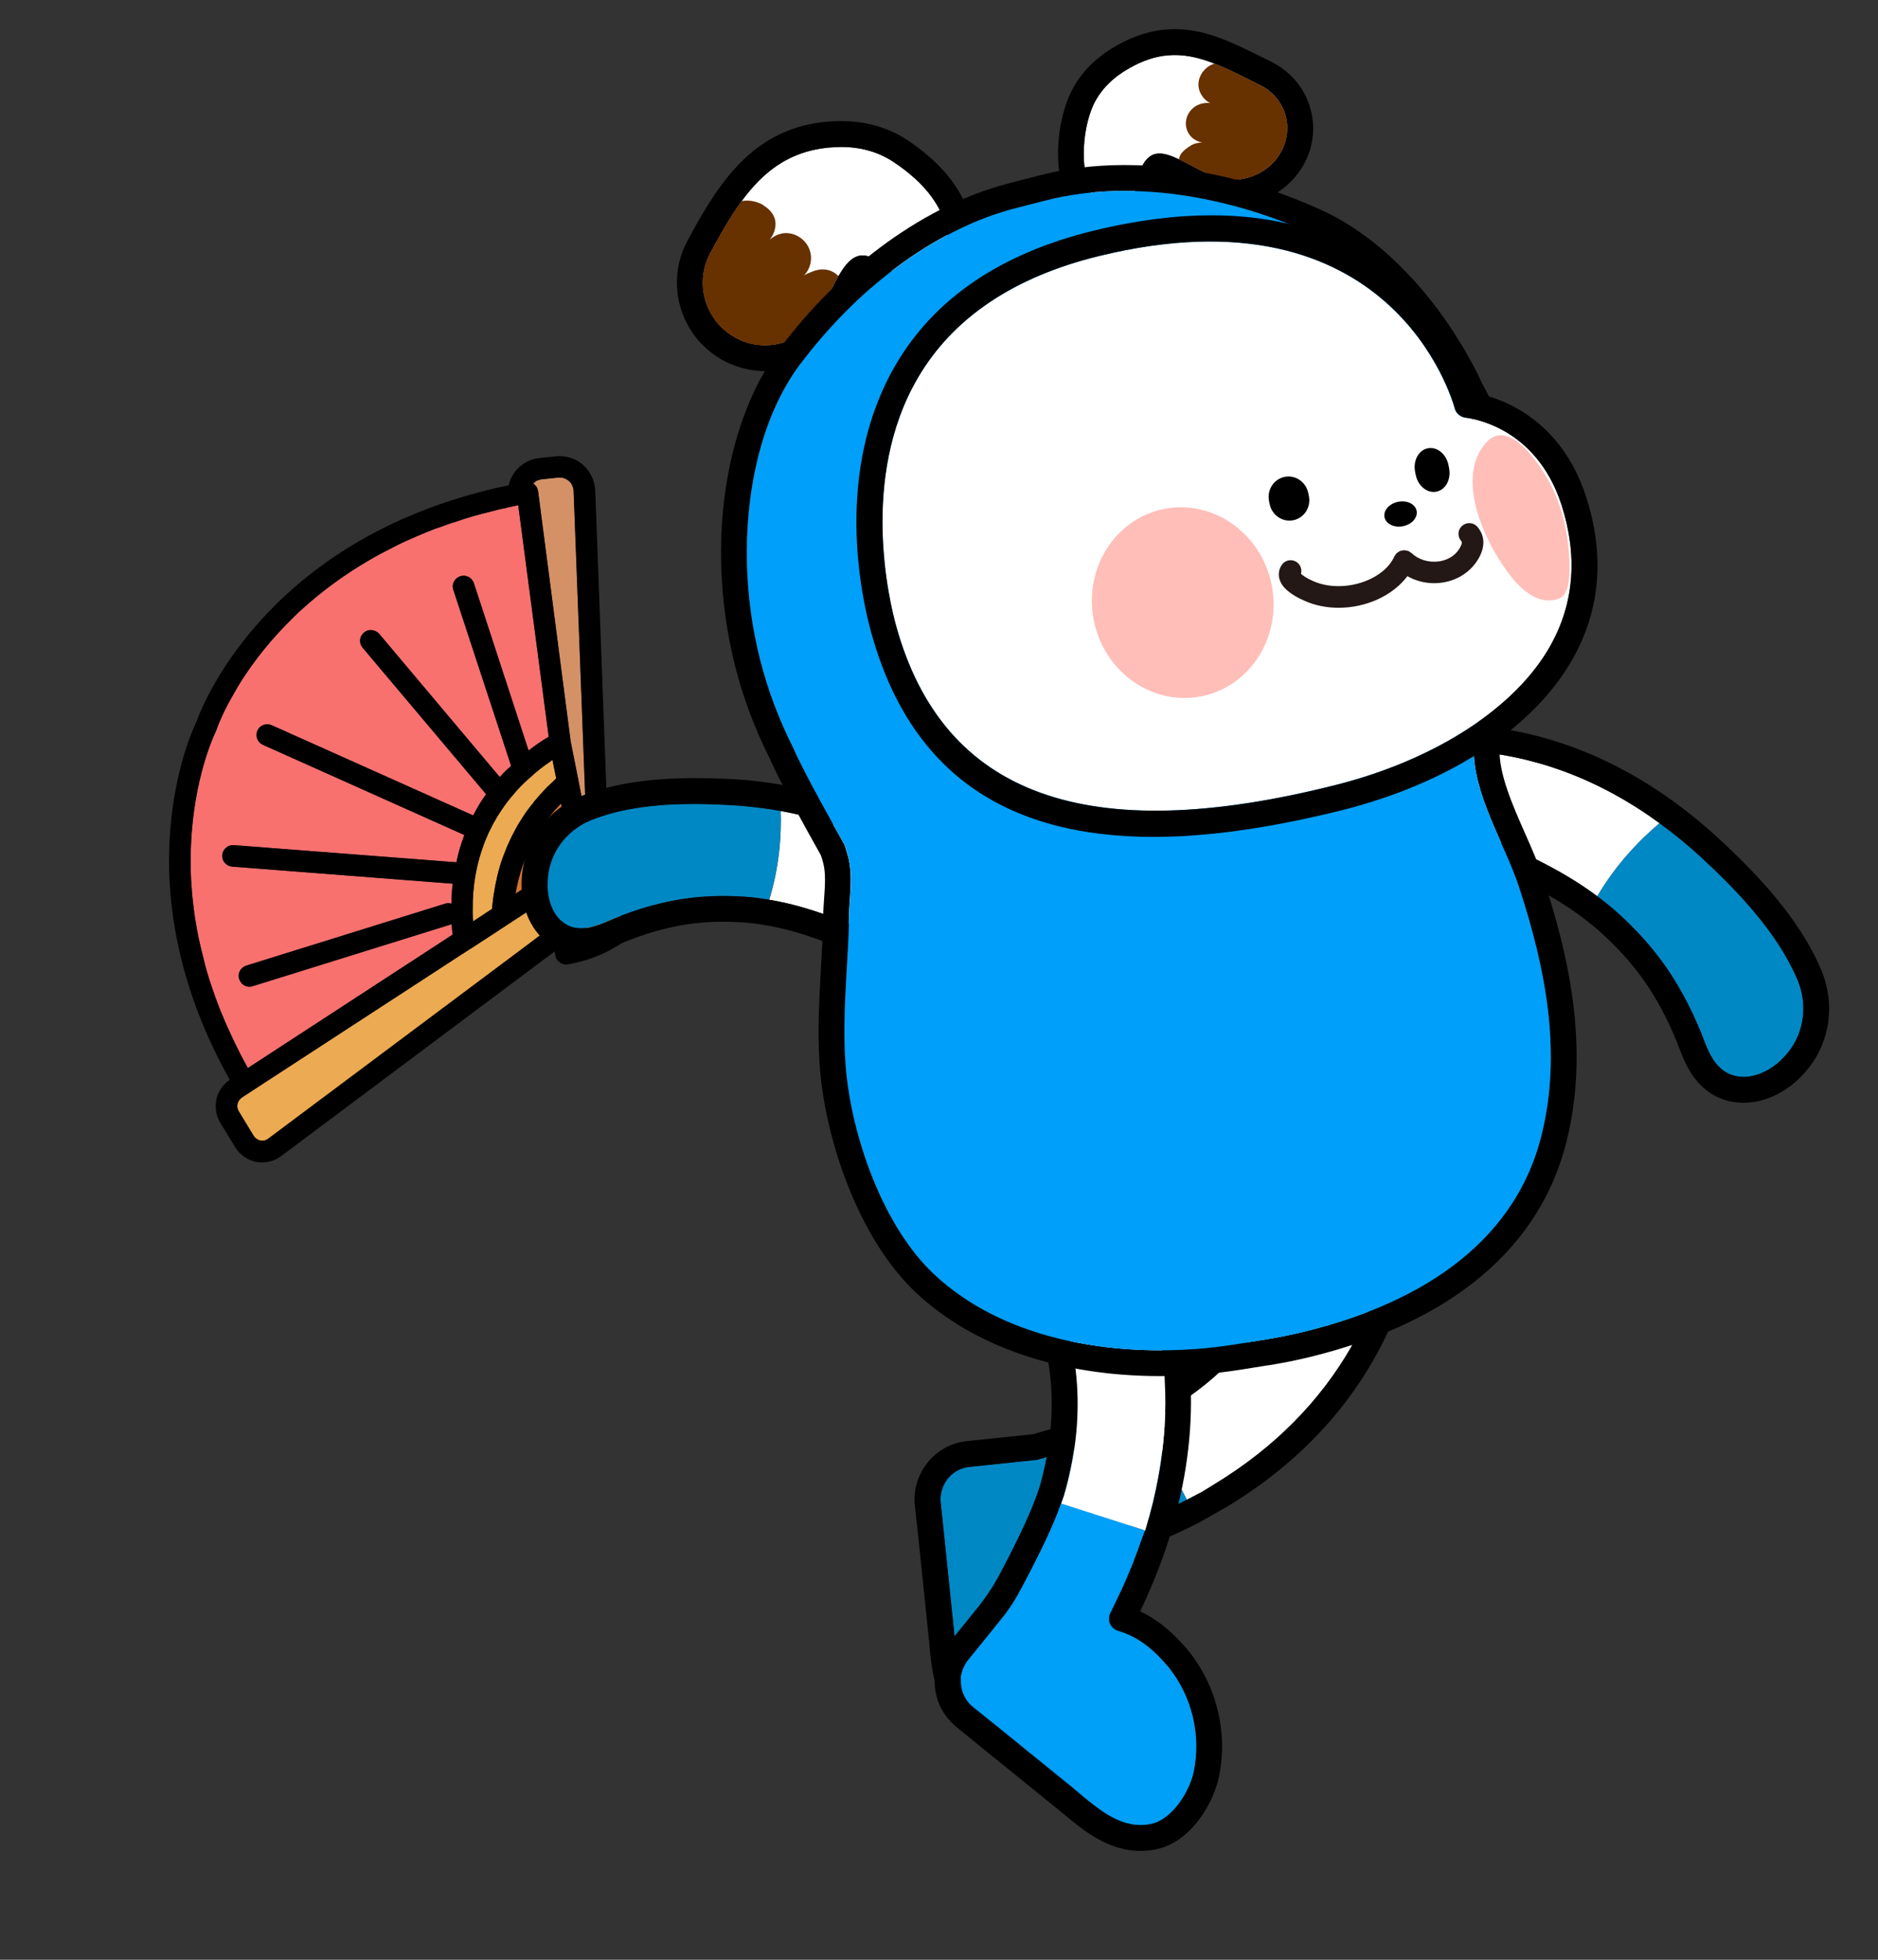 <?xml version="1.0" encoding="utf-8"?>
<!-- Generator: Adobe Illustrator 24.1.1, SVG Export Plug-In . SVG Version: 6.00 Build 0)  -->
<svg version="1.1" id="Layer_1" xmlns="http://www.w3.org/2000/svg" xmlns:xlink="http://www.w3.org/1999/xlink" x="0px" y="0px"
	 viewBox="0 0 230 240" style="enable-background:new 0 0 230 240;" xml:space="preserve">
<rect x="0" y="0" width="230" height="240" fill="#333333" stroke="none"/>
<g>
	<path style="fill:#BE723F;" d="M70.43,115.2l-0.07-0.51l7.33-5.46c-0.08,0.29-0.15,0.54-0.27,0.8c-0.04,0.18-0.11,0.34-0.2,0.49
		c-0.41,0.81-0.99,1.48-1.64,2.07c-0.17,0.15-0.34,0.29-0.51,0.41c-0.14,0.12-0.28,0.22-0.42,0.31c-0.11,0.07-0.22,0.14-0.36,0.21
		c-0.28,0.19-0.56,0.35-0.83,0.49c-0.39,0.21-0.74,0.37-1.1,0.52C71.65,114.81,70.97,115.03,70.43,115.2z"/>
	<path style="fill:#D49166;" d="M70.85,95.58l-0.97-4.86l0-0.05L65.9,60.15c-0.05-0.35-0.24-0.68-0.54-0.89
		c-0.03,0-0.02-0.03-0.05-0.03c0.12-0.15,0.26-0.27,0.43-0.36c0.19-0.09,0.38-0.13,0.59-0.17l2-0.21c0.48-0.07,0.97,0.1,1.34,0.4
		c0.37,0.32,0.57,0.79,0.59,1.26l1.53,40.29L70.85,95.58z"/>
	<path style="fill:#F8716F;" d="M55.44,114.45l-25.08,16.34c-0.39-0.72-0.79-1.41-1.13-2.12c-0.32-0.63-0.64-1.27-0.91-1.87
		c-1.02-2.17-1.84-4.24-2.5-6.28c-0.36-1.09-0.68-2.17-0.91-3.19c-0.63-2.38-1.04-4.66-1.27-6.79c-0.08-0.64-0.14-1.25-0.17-1.86
		c-0.09-1.25-0.13-2.42-0.12-3.55c0.05-8.78,2.62-14.61,3.16-15.73c0-0.05,0.03-0.1,0.04-0.13c0.2-0.57,0.83-2.18,2.14-4.41
		c0.31-0.53,0.64-1.09,1-1.67c1.48-2.29,3.57-5.01,6.42-7.75c0.26-0.27,0.57-0.54,0.86-0.81c2.28-2.07,5.03-4.16,8.33-6.07
		c0.55-0.33,1.16-0.65,1.77-0.97c0.52-0.28,1.05-0.55,1.6-0.83c0.74-0.37,1.51-0.7,2.33-1.06c0.44-0.18,0.88-0.38,1.34-0.56
		c0.49-0.2,0.98-0.4,1.53-0.57c0.65-0.24,1.28-0.48,1.96-0.67c1.33-0.48,2.74-0.87,4.22-1.23c0.59-0.17,1.22-0.33,1.86-0.44
		c0.11-0.04,0.24-0.09,0.38-0.1c0.4-0.1,0.78-0.18,1.18-0.25l3.73,28.35c-0.86,0.51-1.7,1.08-2.46,1.69l-0.02-0.05l-6.68-20.44
		c-0.24-0.71-0.97-1.08-1.68-0.85c-0.52,0.17-0.87,0.65-0.91,1.15c-0.01,0.18,0.03,0.35,0.07,0.51l7.07,21.53l0,0.03
		c-0.54,0.46-0.97,0.9-1.38,1.37L46.44,77.62c-0.49-0.54-1.33-0.63-1.87-0.15c-0.28,0.24-0.44,0.55-0.47,0.89
		c-0.03,0.34,0.08,0.69,0.3,0.95l15.13,17.95c-0.62,0.85-1.14,1.74-1.58,2.6L33.27,88.81c-0.66-0.29-1.45-0.01-1.74,0.66
		c-0.06,0.15-0.1,0.28-0.11,0.44c-0.04,0.53,0.26,1.08,0.77,1.3l24.68,11.05c-0.43,1.13-0.76,2.24-0.97,3.34l-27.26-2.1
		c-0.71-0.06-1.36,0.48-1.42,1.21c-0.06,0.74,0.5,1.36,1.21,1.42l27.02,2.09c-0.05,0.31-0.08,0.63-0.1,0.92
		c-0.04,0.53-0.05,1.03-0.07,1.53c-0.23-0.07-0.5-0.09-0.74-0.01l-24.37,7.59c-0.54,0.17-0.9,0.64-0.94,1.17
		c-0.01,0.16,0,0.32,0.07,0.48c0.21,0.7,0.95,1.11,1.65,0.87l24.37-7.59C55.34,113.62,55.39,114.05,55.44,114.45z"/>
	<path style="fill:#ECAA52;" d="M60.26,111.31l-2.34,1.54c-0.01-0.16,0-0.29-0.02-0.45c-0.02-0.37-0.02-0.77-0.01-1.19
		c-0.01-0.58,0.01-1.19,0.06-1.82c0.13-1.63,0.43-3.43,1.05-5.26c0.17-0.49,0.34-1,0.57-1.52c0.16-0.41,0.35-0.82,0.57-1.22
		c0.16-0.31,0.31-0.61,0.49-0.91c0.16-0.31,0.34-0.61,0.55-0.91c0.21-0.3,0.42-0.63,0.63-0.93c0.42-0.6,0.91-1.17,1.43-1.77
		c0.49-0.57,1.1-1.16,1.75-1.71c0.71-0.68,1.56-1.33,2.48-1.95c0.03-0.02,0.06-0.05,0.08-0.07c0.03-0.02,0.08-0.05,0.11-0.07
		l0.46,2.28c-0.09,0.07-0.17,0.15-0.23,0.22c-0.08,0.07-0.17,0.15-0.23,0.22c-0.8,0.7-1.46,1.47-2.1,2.22
		c-0.06,0.05-0.12,0.12-0.17,0.2c-0.12,0.15-0.23,0.3-0.32,0.42c-0.09,0.1-0.15,0.17-0.21,0.27c-0.17,0.2-0.32,0.42-0.47,0.62
		c-0.18,0.28-0.36,0.55-0.54,0.83c-0.45,0.68-0.82,1.39-1.17,2.08c-0.34,0.69-0.64,1.38-0.9,2.07c-0.13,0.33-0.26,0.67-0.37,1
		c-0.1,0.28-0.17,0.54-0.25,0.83c-0.11,0.34-0.19,0.7-0.27,1.04c-0.03,0.08-0.04,0.16-0.04,0.23c-0.08,0.31-0.15,0.6-0.2,0.91
		c-0.04,0.13-0.04,0.23-0.06,0.37c-0.09,0.47-0.18,0.96-0.22,1.41c-0.05,0.34-0.08,0.68-0.1,1L60.26,111.31z"/>
	<path style="fill:#D57430;" d="M69.98,104.98l-6.85,4.46c0.62-3.5,2.12-7.48,5.6-11.04L69.98,104.98z"/>
	<path style="fill:#ECAA52;" d="M31.91,139.69c-0.34-0.08-0.64-0.29-0.83-0.57l-1.85-3.05c-0.33-0.55-0.16-1.28,0.39-1.66
		l45.45-29.58c0.3-0.16,0.63-0.24,0.96-0.16c0.31,0.08,0.59,0.28,0.77,0.59c0.11,0.22,0.18,0.46,0.16,0.7
		c-0.03,0.34-0.18,0.67-0.49,0.89l-43.62,32.61C32.57,139.66,32.25,139.74,31.91,139.69z"/>
	<path d="M34.43,141.58l33.51-25.07l0.07,0.46c0.05,0.37,0.24,0.68,0.54,0.89c0.27,0.21,0.64,0.31,0.99,0.24
		c4.23-0.67,11.92-4.01,10.86-11.74c-0.05-0.35-0.26-0.68-0.54-0.89c-0.1-0.06-0.2-0.12-0.31-0.16l-0.03,0
		c-0.04-0.48-0.19-0.97-0.45-1.41c-0.54-0.91-1.41-1.54-2.45-1.8c-0.73-0.16-1.47-0.14-2.15,0.12l-1.57-42.15
		c-0.06-1.22-0.61-2.37-1.52-3.16c-0.69-0.61-1.59-0.97-2.54-1.04c-0.26-0.02-0.55-0.02-0.82,0.02l-2,0.21
		c-1.87,0.22-3.32,1.57-3.73,3.33c-28.93,6.04-37.25,26.23-38.2,28.88c-0.57,1.17-2.67,6.03-3.24,13.34
		c-0.62,7.89,0.56,18.58,7.29,30.59c-1.03,0.69-1.62,1.75-1.71,2.91c-0.06,0.79,0.11,1.6,0.53,2.32l1.85,3.03
		c0.56,0.92,1.49,1.57,2.56,1.79C32.46,142.48,33.59,142.23,34.43,141.58z M77.42,110.03c-0.04,0.18-0.11,0.34-0.2,0.49
		c-0.41,0.81-0.99,1.48-1.64,2.07c-0.17,0.15-0.34,0.29-0.51,0.41c-0.14,0.12-0.28,0.22-0.42,0.31c-0.11,0.07-0.22,0.14-0.36,0.21
		c-0.28,0.22-0.56,0.35-0.83,0.49c-0.39,0.21-0.74,0.39-1.1,0.52c-0.71,0.29-1.39,0.5-1.93,0.67l-0.07-0.51l7.33-5.46
		C77.62,109.52,77.54,109.77,77.42,110.03z M67.55,93.12c0.03-0.02,0.08-0.05,0.11-0.07l0.46,2.28c-0.09,0.07-0.17,0.15-0.23,0.22
		c-0.08,0.07-0.17,0.15-0.23,0.22c-0.8,0.7-1.46,1.47-2.1,2.22c-0.06,0.05-0.12,0.12-0.17,0.2c-0.03,0.08-0.09,0.15-0.12,0.2
		c-0.09,0.07-0.14,0.15-0.2,0.22c-0.09,0.1-0.15,0.17-0.21,0.27c-0.17,0.2-0.32,0.42-0.47,0.62c-0.18,0.28-0.36,0.55-0.54,0.83
		c-0.45,0.68-0.82,1.39-1.17,2.08c-0.34,0.69-0.64,1.38-0.9,2.07c-0.13,0.33-0.26,0.67-0.37,1c-0.1,0.28-0.17,0.54-0.25,0.83
		c-0.11,0.34-0.19,0.7-0.27,1.04c-0.03,0.08-0.04,0.16-0.04,0.23c-0.08,0.31-0.15,0.6-0.2,0.91c-0.04,0.13-0.04,0.23-0.06,0.37
		c-0.09,0.47-0.18,0.96-0.22,1.41c-0.05,0.34-0.08,0.68-0.1,1l0,0.03l-2.34,1.54c-0.01-0.16,0-0.29-0.02-0.45
		c-0.02-0.37-0.02-0.77-0.01-1.19c-0.01-0.58,0.01-1.19,0.06-1.82c0.13-1.63,0.43-3.43,1.05-5.26c0.17-0.49,0.34-1,0.57-1.52
		c0.16-0.41,0.35-0.82,0.57-1.22c0.13-0.31,0.31-0.61,0.49-0.91c0.16-0.31,0.34-0.61,0.55-0.91c0.18-0.3,0.39-0.6,0.63-0.93
		c0.42-0.6,0.91-1.17,1.43-1.77c0.49-0.57,1.1-1.16,1.75-1.71c0.71-0.68,1.56-1.33,2.48-1.95C67.5,93.17,67.52,93.15,67.55,93.12z
		 M63.34,108.4c0.09-0.42,0.2-0.86,0.34-1.32c0.08-0.31,0.18-0.62,0.28-0.93c0.03-0.1,0.07-0.23,0.11-0.34
		c0.1-0.23,0.19-0.46,0.29-0.72c0.33-0.85,0.74-1.69,1.23-2.55c0.12-0.2,0.22-0.41,0.36-0.61c0.09-0.18,0.21-0.35,0.33-0.53
		c0.21-0.33,0.42-0.63,0.68-0.95c0.3-0.43,0.62-0.82,0.97-1.22c0.12-0.12,0.26-0.27,0.37-0.39c0.12-0.15,0.26-0.3,0.41-0.44
		l1.26,6.58l-1.48,0.97l-2.03,1.32l-0.36,0.24l-2.95,1.94C63.18,109.13,63.26,108.76,63.34,108.4z M65.73,58.87
		c0.19-0.09,0.38-0.13,0.59-0.17l2-0.21c0.48-0.07,0.97,0.1,1.34,0.4c0.37,0.32,0.57,0.79,0.59,1.26l1.53,40.29l-0.94-4.86
		l-0.97-4.86l0-0.05L65.9,60.15c-0.05-0.35-0.24-0.68-0.54-0.89c-0.03,0-0.02-0.03-0.05-0.03C65.43,59.08,65.57,58.96,65.73,58.87z
		 M29.23,128.66c-0.32-0.63-0.64-1.27-0.91-1.87c-1.02-2.17-1.84-4.24-2.5-6.28c-0.36-1.09-0.68-2.17-0.91-3.19
		c-0.63-2.38-1.04-4.66-1.27-6.79c-0.08-0.64-0.14-1.25-0.17-1.86c-0.12-1.23-0.13-2.42-0.12-3.55c0.05-8.78,2.62-14.61,3.16-15.73
		c0-0.05,0.03-0.1,0.04-0.13c0.2-0.57,0.83-2.18,2.14-4.41c0.28-0.53,0.61-1.09,1-1.67c1.48-2.29,3.57-5.01,6.42-7.75
		c0.26-0.27,0.54-0.54,0.86-0.81c2.28-2.07,5.03-4.16,8.33-6.07c0.55-0.33,1.16-0.68,1.77-0.97c0.52-0.28,1.05-0.55,1.6-0.83
		c0.74-0.37,1.51-0.7,2.33-1.06c0.44-0.18,0.88-0.38,1.34-0.56c0.49-0.2,0.98-0.4,1.53-0.57c0.63-0.24,1.28-0.48,1.96-0.67
		c1.33-0.48,2.74-0.87,4.22-1.23c0.62-0.16,1.24-0.33,1.86-0.44c0.11-0.04,0.24-0.09,0.38-0.1c0.4-0.1,0.78-0.18,1.18-0.25
		l3.73,28.35c-0.86,0.51-1.7,1.08-2.46,1.69l-0.02-0.05l-6.68-20.44c-0.24-0.71-0.97-1.08-1.68-0.85c-0.52,0.17-0.87,0.65-0.91,1.15
		c-0.01,0.18,0.03,0.35,0.07,0.51l7.07,21.53l0,0.03c-0.54,0.46-0.97,0.9-1.38,1.37L46.44,77.62c-0.49-0.54-1.33-0.63-1.87-0.15
		c-0.28,0.24-0.44,0.55-0.47,0.89c-0.03,0.34,0.08,0.69,0.3,0.95l15.13,17.95c-0.62,0.85-1.14,1.74-1.58,2.6L33.27,88.81
		c-0.66-0.29-1.45-0.01-1.74,0.66c-0.06,0.15-0.1,0.28-0.11,0.44c-0.04,0.53,0.26,1.08,0.77,1.3l24.68,11.05
		c-0.43,1.13-0.76,2.24-0.97,3.34l-27.26-2.1c-0.71-0.06-1.36,0.48-1.42,1.21c-0.06,0.74,0.5,1.36,1.21,1.42l27.02,2.09
		c-0.05,0.31-0.08,0.63-0.1,0.92c-0.04,0.53-0.05,1.03-0.07,1.53c-0.23-0.07-0.5-0.09-0.74-0.01l-24.37,7.59
		c-0.54,0.17-0.9,0.64-0.94,1.17c-0.01,0.16,0,0.32,0.07,0.48c0.21,0.7,0.95,1.11,1.65,0.87l24.37-7.59
		c0.02,0.45,0.06,0.88,0.11,1.28l-25.08,16.34C29.97,130.07,29.57,129.38,29.23,128.66z M31.08,139.12l-1.85-3.05
		c-0.3-0.5-0.2-1.18,0.28-1.56c0.03-0.02,0.06-0.07,0.11-0.1l2.06-1.35l24.22-15.77l1.73-1.11l0.17-0.09l0.47-0.31l1.92-1.25
		l2.62-1.73l4.38-2.86l0.42-0.28l2.67-1.72l0.03,0l0.22-0.17l1.31-0.85l0.75-0.5l0.31-0.19l1.7-1.11l0.47-0.31
		c0.3-0.16,0.63-0.24,0.96-0.16c0.31,0.08,0.59,0.28,0.77,0.59c0.04,0.11,0.09,0.22,0.13,0.35c0.02,0.11,0.04,0.21,0.03,0.35
		c-0.03,0.34-0.18,0.67-0.49,0.89l-2.75,2.06l-0.06,0.05l-0.2,0.14l-1.52,1.12l-1.97,1.49l-2.44,1.79L64.2,116l-31.35,23.44
		c-0.28,0.22-0.6,0.3-0.94,0.24C31.57,139.61,31.27,139.4,31.08,139.12z"/>
</g>
<g>
	<path style="fill:#FFFFFF;" d="M116.15,30.25c-0.01,1.59-2.33,3.43-4.22,3.9c-0.18,0.04-0.37,0.06-0.52,0.08
		c-1.73,0.16-2.06-1.32-4.21-2.49c-0.67-0.36-1.24-0.49-1.74-0.45c-2.08,0.2-3.13,3.4-5.14,7.04c-1.24,2.29-3.5,3.7-5.91,3.93
		c-1.47,0.14-2.98-0.14-4.36-0.91c-3.69-2.04-5.06-6.63-3.07-10.34c3.7-6.9,7.17-12.24,14.53-12.94c0.26-0.02,0.5-0.02,0.76-0.05
		c2.56-0.14,5.05,0.4,7.2,1.84C113.14,22.32,116.16,25.61,116.15,30.25z"/>
	<path d="M111.23,17.22c-2.6-1.74-5.68-2.54-9.13-2.37c-0.32,0.03-0.61,0.03-0.9,0.06c-7.96,0.75-12.16,6-15.71,12.22
		c-0.43,0.78-0.89,1.57-1.31,2.38c-2.73,5.08-0.94,11.44,3.96,14.37c0.12,0.1,0.25,0.16,0.37,0.23c1.34,0.72,2.79,1.17,4.29,1.29
		c0.64,0.07,1.28,0.06,1.91,0.01c3.55-0.34,6.69-2.41,8.41-5.57c0.3-0.51,0.54-1.03,0.81-1.54c0.16-0.31,0.29-0.58,0.45-0.86
		c0.47-0.95,1.09-2.17,1.54-2.8c0.4,0.25,0.71,0.54,1.06,0.88c0.87,0.79,2.29,2.09,4.74,1.86c0.29-0.03,0.63-0.06,0.97-0.14
		c2.67-0.65,6.61-3.3,6.63-6.99C119.33,25.23,116.61,20.85,111.23,17.22z M116.15,30.25c-0.01,1.59-2.33,3.43-4.22,3.9
		c-0.18,0.04-0.37,0.06-0.52,0.08c-1.73,0.16-2.06-1.32-4.21-2.49c-0.67-0.36-1.24-0.49-1.74-0.45c-1.1,0.1-1.94,1.08-2.76,2.51
		c-0.73,1.24-1.43,2.84-2.38,4.52c-1.24,2.29-3.5,3.7-5.91,3.93c-1.47,0.14-2.98-0.14-4.36-0.91c-3.69-2.04-5.06-6.63-3.07-10.34
		c1.26-2.35,2.49-4.51,3.85-6.38c2.66-3.62,5.82-6.09,10.68-6.55c0.26-0.02,0.5-0.02,0.76-0.05c2.56-0.14,5.05,0.4,7.2,1.84
		C113.14,22.32,116.16,25.61,116.15,30.25z"/>
	<path style="fill:#683100;" d="M102.69,33.81c-0.73,1.24-1.43,2.84-2.38,4.52c-1.24,2.29-3.5,3.7-5.91,3.93
		c-1.47,0.14-2.98-0.14-4.36-0.91c-3.69-2.04-5.06-6.63-3.07-10.34c1.26-2.35,2.49-4.51,3.85-6.38c1.54-0.28,2.7,0.51,2.7,0.51
		l0,0.03c0.84,0.5,1.45,1.27,1.46,2.25c-0.01,0.74-0.29,1.43-0.74,1.95c0.54-0.48,1.25-0.81,2.02-0.83
		c1.67,0.03,3.05,1.36,3.07,3.05c0,0.85-0.33,1.6-0.88,2.15c0.25-0.16,0.53-0.29,0.81-0.39C101.03,32.56,102.13,33.25,102.69,33.81z
		"/>
</g>
<g>
	<path style="fill:#FFFFFF;" d="M156.86,18.66c-1.09,1.95-3.13,3.14-5.28,3.33c-1.21,0.11-2.41-0.07-3.55-0.63
		c-2.68-1.29-4.71-2.69-6.26-2.55c-0.68,0.06-1.28,0.46-1.78,1.32c-1.1,1.9-0.23,3.56-2.1,4.23c-1.03,0.36-1.9,0.91-2.61,0.98
		c-0.39,0.04-0.69-0.07-0.96-0.44c-2.18-3.08-1.92-8.71-0.42-12.04c0.91-1.93,2.47-3.42,4.38-4.49c1.68-0.97,3.25-1.46,4.72-1.59
		c3.67-0.33,6.98,1.49,11.3,3.63C157.44,11.95,158.57,15.65,156.86,18.66z"/>
	<path d="M160.42,13.08c-0.71-2.29-2.22-4.13-4.36-5.32c-0.11-0.07-0.22-0.14-0.36-0.21l-0.88-0.42c-4.18-2.08-7.78-3.9-12.1-3.51
		c-1.99,0.18-3.97,0.83-5.98,1.97c-2.67,1.51-4.57,3.5-5.7,5.96c-1.92,4.22-2.2,11.04,0.71,15.16c0.88,1.27,2.29,1.91,3.83,1.77
		c0.97-0.09,1.78-0.45,2.49-0.78c0.28-0.13,0.58-0.26,0.89-0.37c2.84-1.02,3.26-3.39,3.48-4.54c0.05-0.27,0.09-0.48,0.13-0.65
		c0.55,0.24,1.38,0.67,2.05,1.03c0.41,0.2,0.83,0.43,1.3,0.65c0.25,0.14,0.5,0.25,0.75,0.38c1.6,0.78,3.4,1.09,5.21,0.93
		c3.28-0.3,6.15-2.11,7.75-4.9C160.87,18.01,161.17,15.47,160.42,13.08z M156.86,18.66c-1.09,1.95-3.13,3.14-5.28,3.33
		c-1.21,0.11-2.41-0.07-3.55-0.63c-1.38-0.67-2.58-1.35-3.63-1.84c-1.02-0.49-1.87-0.78-2.63-0.71c-0.68,0.06-1.28,0.46-1.78,1.32
		c-1.1,1.9-0.23,3.56-2.1,4.23c-1.03,0.36-1.9,0.91-2.61,0.98c-0.39,0.04-0.69-0.07-0.96-0.44c-2.18-3.08-1.92-8.71-0.42-12.04
		c0.91-1.93,2.47-3.42,4.38-4.49c1.68-0.97,3.25-1.46,4.72-1.59c1.94-0.17,3.8,0.24,5.75,1.01c1.72,0.66,3.53,1.61,5.55,2.62
		C157.44,11.95,158.57,15.65,156.86,18.66z"/>
	<path style="fill:#683100;" d="M156.86,18.66c-1.09,1.95-3.13,3.14-5.28,3.33c-1.21,0.11-2.41-0.07-3.55-0.63
		c-1.38-0.67-2.58-1.35-3.63-1.84c-0.01-0.1,0.03-0.24,0.1-0.4c0.04-0.11,0.09-0.22,0.18-0.33c0,0,0,0,0.02-0.03
		c0.26-0.34,0.71-0.67,1.11-0.92c0.45-0.28,0.94-0.38,1.44-0.39c-0.64-0.1-1.26-0.47-1.62-1.02c-0.76-1.15-0.4-2.66,0.8-3.43
		c0.58-0.34,1.2-0.45,1.82-0.38c-0.57-0.13-2.3-1.75-1.02-3.71c0-0.03,0-0.03,0-0.03c0.34-0.37,0.64-0.82,1.51-1.09
		c1.72,0.66,3.53,1.61,5.55,2.62C157.44,11.95,158.57,15.65,156.86,18.66z"/>
</g>
<g>
	<path style="fill-rule:evenodd;clip-rule:evenodd;fill:#0088C5;" d="M145.36,183.65c-0.76,0.4-2.37,1.19-2.37,1.19
		c-1.58,0.76-3.24,1.45-4.98,2.08c-0.03,0-0.05,0-0.08,0.03c-0.9,0.32-1.79,0.63-2.69,0.92c-0.92,0.32-1.34,1.37-0.84,2.21
		c0.26,0.45,0.5,1,0.71,1.66c0.13,0.4,0.24,0.82,0.34,1.29c0.21,1.16,0.32,2.58,0.16,4.3c0,0.05-0.03,0.26-0.03,0.26
		c-0.5,4.56-3.08,8.75-6.93,11.23c-1.32,0.87-3.37,1.53-5.27,1.53c-1.13,0-2.19-0.24-3.01-0.82c-3.22-2.27-3.19-6.51-3.56-9.99
		l-1.21-11.71l-0.4-3.82c-0.08-0.63,0.03-1.27,0.24-1.82c0.18-0.47,0.45-0.9,0.76-1.27c0.63-0.71,1.53-1.19,2.56-1.29l8.33-0.87
		c0.03,0,0.03-0.03,0.03-0.03s0,0,0.03,0c0.76-0.21,1.61-0.47,2.5-0.71c0.9-0.26,1.82-0.55,2.79-0.87c0.32-0.11,0.63-0.21,0.95-0.32
		c1.27-0.42,2.5-0.87,3.72-1.32c0.29-0.13,0.58-0.24,0.87-0.34c0.61-0.24,1.16-0.47,1.69-0.71c0.29-0.11,0.53-0.24,0.79-0.34
		l0.03,0.05L145.36,183.65z"/>
	<path style="fill:#FFFFFF;" d="M169.33,155.97c-0.42,1.34-0.9,2.69-1.42,3.98c-0.69,1.69-1.48,3.3-2.37,4.88v0.03
		c-3.88,6.78-9.47,12.42-16.72,16.85l-1.63,1l-1.82,0.95l-4.88-9.47l-0.03-0.05c0.18-0.08,0.58-0.29,0.95-0.47
		c0.4-0.21,0.74-0.4,0.74-0.4c1.58-0.92,3.08-1.9,4.46-2.95c0.92-0.69,1.79-1.42,2.64-2.19c0.42-0.4,0.84-0.76,1.24-1.16
		c3.95-3.93,6.8-8.57,8.44-13.9c0.58-1.9,2.03-3.24,3.93-3.69c0.42-0.08,0.84-0.13,1.29-0.13c1.58,0,3.14,0.63,4.19,1.77
		C169.54,152.33,169.91,154.15,169.33,155.97z"/>
	<path d="M165.53,164.83c0.9-1.58,1.69-3.19,2.37-4.88C167.19,161.64,166.4,163.24,165.53,164.83z"/>
	<path d="M170.65,148.87c-1.63-1.77-4.03-2.79-6.51-2.79c-0.69,0-1.34,0.08-1.98,0.21c-3.01,0.69-5.35,2.87-6.28,5.85
		c-2.4,7.7-7.54,13.9-15.32,18.38c-2.53,1.45-7.51,3.27-14.05,5.12l-8.09,0.84c-1.9,0.21-3.61,1.13-4.8,2.61
		c-1.21,1.5-1.77,3.37-1.58,5.27l0.42,3.82l1.21,11.71c0.05,0.4,0.08,0.82,0.13,1.24c0.29,3.45,0.71,8.17,4.75,11.02
		c1.29,0.9,2.95,1.37,4.83,1.37c2.37,0,5.06-0.76,6.99-2.03c4.64-3.01,7.75-8.07,8.36-13.55l0.03-0.21c0.29-3.3-0.16-5.72-0.79-7.44
		c3.11-1.11,6.09-2.4,8.86-3.82l3.66-2.08c10.92-6.67,18.3-15.93,21.88-27.47C173.26,154.02,172.63,151.01,170.65,148.87z
		 M169.33,155.97c-0.42,1.34-0.9,2.69-1.42,3.98c-0.69,1.69-1.48,3.3-2.37,4.88v0.03c-3.88,6.78-9.47,12.42-16.72,16.85l-1.63,1
		l-1.82,0.95c-0.76,0.4-2.37,1.19-2.37,1.19c-1.58,0.76-3.24,1.45-4.98,2.08c-0.03,0-0.05,0-0.08,0.03
		c-0.9,0.32-1.79,0.63-2.69,0.92c-0.92,0.32-1.34,1.37-0.84,2.21c0.26,0.45,0.5,1,0.71,1.66c0.13,0.4,0.24,0.82,0.34,1.29
		c0.21,1.16,0.32,2.58,0.16,4.3c0,0.05-0.03,0.26-0.03,0.26c-0.5,4.56-3.08,8.75-6.93,11.23c-1.32,0.87-3.37,1.53-5.27,1.53
		c-1.13,0-2.19-0.24-3.01-0.82c-3.22-2.27-3.19-6.51-3.56-9.99l-1.21-11.71l-0.4-3.82c-0.08-0.63,0.03-1.27,0.24-1.82
		c0.16-0.47,0.42-0.9,0.76-1.27c0.63-0.71,1.53-1.19,2.56-1.29l8.33-0.87c0.03,0,0.03-0.03,0.03-0.03s0,0,0.03,0
		c0.76-0.21,1.61-0.47,2.5-0.71c0.9-0.26,1.82-0.55,2.79-0.87c0.32-0.11,0.63-0.21,0.95-0.32c1.27-0.42,2.5-0.87,3.72-1.32
		c0.29-0.13,0.58-0.24,0.87-0.34c0.61-0.24,1.16-0.47,1.69-0.71c0.29-0.11,0.53-0.24,0.79-0.34c0.4-0.18,1.69-0.87,1.69-0.87
		c1.58-0.92,3.08-1.9,4.46-2.95c0.92-0.71,1.82-1.42,2.64-2.19c0.42-0.4,0.84-0.76,1.24-1.16c3.95-3.93,6.8-8.57,8.44-13.9
		c0.58-1.9,2.03-3.24,3.93-3.69c0.42-0.08,0.84-0.13,1.29-0.13c1.58,0,3.14,0.63,4.19,1.77
		C169.54,152.33,169.91,154.15,169.33,155.97z"/>
</g>
<g>
	<path style="fill-rule:evenodd;clip-rule:evenodd;fill:#009FF8;" d="M136.06,197.47c-0.47,0.92,0.03,1.98,1,2.27
		c-0.05,0-0.08-0.03-0.11-0.03c-0.92-0.26-1.4-1.27-0.98-2.14c0.42-0.84,0.84-1.71,1.24-2.56
		C136.87,195.83,136.48,196.65,136.06,197.47z"/>
	<path style="fill-rule:evenodd;clip-rule:evenodd;fill:#009FF8;" d="M137.27,194.94c0.76-1.66,1.45-3.35,2.06-5.01
		C138.75,191.59,138.06,193.25,137.27,194.94z"/>
	<path d="M145.57,202.19l-0.13-0.16c-2.11-2.53-4.14-3.93-5.8-4.69c1.32-2.79,2.45-5.59,3.37-8.38c0.11-0.21,1.29-4.67,1.29-4.67
		c3.01-12.42,1.66-24.18-3.98-34.88c-1.4-2.69-3.98-4.35-6.88-4.46l-0.32-0.03c-3.01,0-5.88,1.61-7.51,4.22
		c-1.63,2.58-1.74,5.77-0.29,8.54c3.74,7.15,4.48,15.16,2.16,23.84c-0.69,2.53-2.56,6.64-5.3,11.73c-0.66,1.21-1.45,2.35-2.29,3.43
		l-3.82,4.72c-1.21,1.48-1.77,3.35-1.56,5.25c0.18,1.9,1.13,3.61,2.61,4.83l2.98,2.43l9.15,7.41c0.32,0.24,0.63,0.5,0.98,0.79
		c2.43,2.03,5.43,4.56,9.49,4.56c0.55,0,1.11-0.05,1.66-0.16c4.53-0.79,7.25-5.83,7.88-8.81
		C150.43,212.29,149.03,206.49,145.57,202.19z M146.18,217.03c-0.53,2.43-2.69,5.91-5.35,6.35c-0.37,0.08-0.74,0.11-1.11,0.11
		c-1.69,0-3.16-0.66-4.56-1.58c-0.34-0.24-0.69-0.47-1.03-0.74c-1-0.74-1.95-1.58-2.87-2.35l-9.15-7.41l-2.95-2.37l-0.05-0.03
		c-1.56-1.27-1.92-3.45-0.92-5.12c0.08-0.18,0.21-0.37,0.34-0.53l4.01-4.96c0.82-0.98,1.53-2.03,2.16-3.16
		c0.16-0.29,0.32-0.58,0.47-0.87c0.42-0.82,0.9-1.69,1.34-2.56c1.32-2.58,2.64-5.35,3.45-7.7c0-0.03,0.08-0.24,0.18-0.53
		c0.05-0.16,0.11-0.32,0.16-0.45c0.05-0.24,0.13-0.45,0.18-0.66c0.03-0.08,0.05-0.13,0.05-0.16c2.53-9.44,1.71-18.25-2.43-26.13
		c-0.92-1.77-0.87-3.74,0.16-5.41c0.13-0.21,0.29-0.4,0.45-0.61c0.63-0.74,1.45-1.32,2.35-1.69c0.21-0.08,0.45-0.16,0.69-0.24
		c0.5-0.13,1.03-0.21,1.56-0.18c1.79,0.08,3.32,1.08,4.22,2.79c0.87,1.63,1.63,3.32,2.27,5.01c0.32,0.84,0.63,1.71,0.9,2.56
		c0.37,1.16,0.69,2.32,0.92,3.51c0.16,0.58,0.26,1.16,0.37,1.74c0.16,0.82,0.29,1.69,0.4,2.56c0.13,0.98,0.21,1.92,0.24,2.93
		c0.13,1.77,0.13,3.59,0,5.41c0.03,0.03,0.03,0.05,0,0.08c-0.18,2.93-0.63,5.91-1.34,8.94c-0.13,0.61-0.32,1.24-0.47,1.85
		c0,0.03,0,0.03,0,0.03l-0.55,1.95c0,0-0.82,2.19-0.9,2.48c0,0-0.03,0-0.03,0.03c-0.61,1.66-1.29,3.35-2.06,5.01
		c-0.03,0.03-0.03,0.05-0.05,0.08c-0.4,0.84-0.82,1.71-1.24,2.56c-0.42,0.87,0.05,1.87,0.98,2.14c0.03,0,0.05,0.03,0.11,0.03
		c0.34,0.11,0.74,0.24,1.13,0.42c0.16,0.08,0.34,0.16,0.53,0.26c1.24,0.63,2.69,1.71,4.24,3.56c0.03,0.03,0.16,0.18,0.16,0.18
		C146,207.75,147.13,212.55,146.18,217.03z"/>
	<path style="fill:#009FF8;" d="M146.18,217.03c-0.53,2.43-2.69,5.91-5.35,6.35c-0.37,0.08-0.74,0.11-1.11,0.11
		c-1.69,0-3.16-0.66-4.56-1.58c-0.34-0.24-0.69-0.47-1.03-0.74c-1-0.74-1.95-1.58-2.87-2.35l-9.15-7.41l-2.95-2.37
		c-1.53-1.24-1.92-3.43-0.98-5.14c0.08-0.18,0.21-0.37,0.34-0.53l4.01-4.96c0.82-0.98,1.53-2.03,2.16-3.16
		c0.16-0.29,0.32-0.58,0.47-0.87c0.45-0.82,0.9-1.66,1.34-2.56c1.32-2.58,2.64-5.35,3.45-7.7l0.08,0.03l10.2,3.27
		c0,0-0.82,2.19-0.9,2.48c0,0-0.03,0-0.03,0.03c-0.61,1.66-1.29,3.35-2.06,5.01c-0.03,0.03-0.03,0.05-0.05,0.08
		c-0.4,0.84-0.82,1.71-1.24,2.56c-0.42,0.87,0.05,1.87,0.98,2.14c0.03,0,0.05,0.03,0.11,0.03c0.34,0.11,0.74,0.24,1.13,0.42
		c0.16,0.08,0.34,0.16,0.53,0.26c1.24,0.63,2.69,1.71,4.24,3.56c0.03,0.03,0.16,0.18,0.16,0.18
		C146,207.75,147.13,212.55,146.18,217.03z"/>
	<path style="fill:#FFFFFF;" d="M142.62,174.58c0.03,0.03,0.03,0.05,0,0.08c-0.18,2.93-0.63,5.91-1.34,8.94
		c-0.13,0.61-0.32,1.24-0.47,1.85c0,0.03,0,0.03,0,0.03l-0.55,1.95l-10.2-3.27l-0.08-0.03c0-0.03,0.08-0.24,0.18-0.53
		c0.05-0.16,0.11-0.32,0.16-0.45c0.05-0.24,0.13-0.45,0.18-0.66c0.03-0.08,0.05-0.13,0.05-0.16c2.53-9.44,1.71-18.25-2.43-26.13
		c-0.92-1.77-0.87-3.74,0.16-5.41c0.13-0.21,0.29-0.4,0.45-0.61c0.63-0.74,1.45-1.32,2.35-1.69c0.21-0.08,0.45-0.16,0.69-0.24
		c0.5-0.13,1.03-0.21,1.56-0.18c1.79,0.08,3.32,1.08,4.22,2.79c0.87,1.63,1.63,3.32,2.27,5.01c0.32,0.84,0.63,1.71,0.9,2.56
		c0.37,1.16,0.69,2.32,0.92,3.51c0.16,0.58,0.26,1.16,0.37,1.74c0.16,0.82,0.29,1.69,0.4,2.56c0.13,0.98,0.21,1.92,0.24,2.93
		C142.75,170.94,142.75,172.76,142.62,174.58z"/>
</g>
<g>
	<path style="fill:#FFFFFF;" d="M195.62,109.76c-4.67-3.5-9.87-5.69-15.41-8.11c-2.45-1.07-11.41-4.81-7.23-8.84
		c1.52-1.46,4.61-0.99,6.5-0.88c4.12,0.25,8.14,1.1,11.94,2.49c4.26,1.55,8.21,3.75,11.83,6.39
		C200.84,102.83,197.92,105.84,195.62,109.76z"/>
	<path style="fill:#0088C5;" d="M208.08,125.86c-0.03-0.07-0.06-0.14-0.09-0.2c-0.76-1.79-1.58-3.4-2.47-4.91
		c-1.27-2.16-2.71-4.11-4.42-5.99c-0.84-0.93-1.76-1.84-2.75-2.75c-0.89-0.82-1.8-1.55-2.73-2.24c2.3-3.92,5.22-6.93,7.63-8.95
		c1.75,1.28,3.43,2.65,5.02,4.11c4.53,4.18,9.44,9.3,11.89,15.11c1.19,2.83,0.9,6.3-1.19,8.87c-0.44,0.53-0.91,1.01-1.38,1.39
		c-1.7,1.38-3.98,2.09-5.91,1.18c-0.38-0.18-0.7-0.42-1-0.69C209.31,129.56,208.81,127.54,208.08,125.86z"/>
	<path d="M176.61,91.77c1.03,0,2.06,0.11,2.87,0.16c4.11,0.25,8.14,1.1,11.94,2.49c4.26,1.55,8.21,3.75,11.83,6.39
		c1.75,1.28,3.43,2.65,5.02,4.11c4.53,4.18,9.44,9.3,11.89,15.11c1.19,2.83,0.9,6.3-1.19,8.87c-0.44,0.54-0.91,1.01-1.38,1.39
		c-1.18,0.95-2.63,1.59-4.05,1.59c-0.64,0-1.27-0.13-1.86-0.41c-0.38-0.18-0.7-0.42-1-0.69c-1.37-1.23-1.88-3.25-2.61-4.94
		c-0.03-0.07-0.06-0.14-0.09-0.2c-0.76-1.79-1.58-3.4-2.47-4.91c-1.27-2.16-2.71-4.11-4.42-5.99c-0.84-0.93-1.76-1.84-2.75-2.75
		c-0.89-0.82-1.8-1.55-2.73-2.24c-4.67-3.5-9.87-5.69-15.41-8.11c-2.45-1.07-11.41-4.81-7.23-8.84
		C173.85,91.97,175.23,91.77,176.61,91.77 M176.61,88.6c-0.95,0-3.83,0-5.82,1.92c-2.19,2.11-2.18,4.32-1.98,5.45
		c0.71,3.97,5.41,6.51,9.92,8.48l0.21,0.09l0.91,0.4c5.02,2.19,9.75,4.26,13.87,7.35c1,0.75,1.79,1.4,2.49,2.04
		c0.94,0.87,1.78,1.7,2.55,2.55c1.56,1.71,2.88,3.5,4.03,5.46c0.85,1.44,1.6,2.93,2.28,4.55l0.09,0.22c0.16,0.36,0.3,0.73,0.44,1.1
		c0.6,1.55,1.34,3.48,2.95,4.93c0.57,0.52,1.15,0.91,1.77,1.2c1,0.47,2.08,0.71,3.21,0.71c2.07,0,4.22-0.81,6.04-2.29
		c0.64-0.52,1.28-1.16,1.84-1.85c2.74-3.37,3.37-8,1.65-12.1c-2.77-6.57-8.22-12.11-12.66-16.21c-1.65-1.52-3.43-2.98-5.3-4.35
		c-4.02-2.93-8.26-5.22-12.61-6.8c-4.15-1.51-8.47-2.41-12.83-2.67l-0.72-0.05C178.25,88.67,177.46,88.6,176.61,88.6L176.61,88.6z"
		/>
</g>
<g>
	<path style="fill:#FFFFFF;" d="M94.21,110.18c5.19,0.86,9.82,2.93,14.81,5.06c2.21,0.94,10.17,4.52,10.34-0.87
		c0.06-1.95-2.13-3.72-3.35-4.91c-2.66-2.59-5.68-4.72-8.92-6.37c-3.63-1.85-7.51-3.07-11.48-3.78
		C95.72,102.23,95.46,106.12,94.21,110.18z"/>
	<path style="fill:#0088C5;" d="M75.81,112.23c0.06-0.02,0.13-0.05,0.19-0.07c1.66-0.64,3.24-1.14,4.8-1.52
		c2.23-0.54,4.41-0.84,6.71-0.91c1.14-0.03,2.3-0.01,3.52,0.06c1.09,0.07,2.14,0.21,3.17,0.38c1.24-4.06,1.51-7.95,1.4-10.86
		c-1.92-0.35-3.86-0.59-5.82-0.7c-5.57-0.33-11.99-0.31-17.39,1.8c-2.63,1.03-4.79,3.46-5.26,6.51c-0.1,0.64-0.13,1.26-0.1,1.82
		c0.1,2.02,1.01,4,2.79,4.71c0.36,0.14,0.71,0.2,1.07,0.22C72.57,113.79,74.23,112.83,75.81,112.23z"/>
	<path d="M84.98,98.46c1.64,0,3.26,0.07,4.82,0.16c1.95,0.12,3.9,0.36,5.82,0.7c3.97,0.72,7.85,1.94,11.48,3.78
		c3.24,1.65,6.26,3.78,8.92,6.37c1.22,1.19,3.42,2.95,3.35,4.91c-0.07,2.2-1.44,2.91-3.19,2.91c-2.53,0-5.85-1.48-7.15-2.04
		c-4.99-2.14-9.63-4.2-14.81-5.06c-1.03-0.17-2.08-0.31-3.17-0.38c-0.85-0.05-1.67-0.08-2.48-0.08c-0.35,0-0.7,0.01-1.04,0.02
		c-2.3,0.07-4.49,0.36-6.71,0.91c-1.56,0.38-3.14,0.87-4.8,1.52c-0.06,0.02-0.13,0.05-0.19,0.07c-1.49,0.56-3.06,1.45-4.62,1.45
		c-0.09,0-0.19,0-0.28-0.01c-0.36-0.03-0.71-0.08-1.07-0.22c-1.79-0.71-2.69-2.69-2.79-4.71c-0.03-0.56,0.01-1.18,0.1-1.82
		c0.46-3.05,2.63-5.48,5.26-6.51C76.3,98.89,80.72,98.46,84.98,98.46 M84.98,95.29c-5.49,0-9.98,0.71-13.73,2.17
		c-3.85,1.5-6.62,4.95-7.23,8.98c-0.13,0.83-0.17,1.68-0.13,2.45c0.18,3.52,2.01,6.39,4.79,7.49c0.62,0.24,1.27,0.39,2.01,0.44
		c0.17,0.01,0.34,0.02,0.51,0.02c1.83,0,3.45-0.69,4.75-1.25c0.33-0.14,0.67-0.29,0.99-0.41l0.21-0.08
		c1.49-0.58,2.94-1.03,4.41-1.39c2-0.49,3.98-0.76,6.06-0.82c0.32-0.01,0.63-0.01,0.95-0.01c0.74,0,1.5,0.02,2.28,0.07
		c0.84,0.05,1.74,0.16,2.84,0.34c4.53,0.75,8.77,2.57,13.27,4.5l0.82,0.35l0.19,0.08c1.67,0.72,5.14,2.21,8.21,2.21
		c3.74,0,6.23-2.34,6.35-5.97c0.1-3.14-2.27-5.36-3.85-6.84l-0.47-0.44c-2.86-2.78-6.12-5.11-9.69-6.92
		c-3.74-1.9-7.9-3.27-12.35-4.08c-2.07-0.37-4.15-0.63-6.19-0.75C88.14,95.34,86.5,95.29,84.98,95.29L84.98,95.29z"/>
</g>
<g>
	<path d="M137.74,23.38c7.74,0,15.72,2.02,22.64,5.13c7.7,3.45,13.84,11.04,17.64,18.43c0.23,0.45,0.42,0.9,0.63,1.34
		c0.42,0.75,0.82,1.51,1.19,2.26c4.43,9.02,4.22,17.59,3.23,27.48c-0.22,2.15-2.58,12.87-2.57,13.36c-0.23,5.7,3.79,11.92,5.52,17.2
		c3.22,9.82,5.32,20.17,2.77,30.41c-3.47,13.96-16.01,20.9-29.11,24.1c-1.57,0.38-3.16,0.7-4.76,0.96
		c-0.06,0.01-0.13,0.02-0.19,0.03l-3.25,0.52c-1.6,0.26-3.27,0.46-4.88,0.58c-1.49,0.11-3.01,0.18-4.55,0.18
		c-9.89,0-20.41-2.52-27.68-9.33c-6.07-5.69-9.84-16.22-10.71-24.4c-0.68-6.38,0.19-12.82,0.3-19.21c0.04-2.5,0.54-5.03-0.08-7.46
		c-0.13-0.51-0.3-1.01-0.46-1.51c-0.58-1.04-5.01-8.88-6.32-11.94c-3.47-6.88-5.4-14.4-5.63-22.31c-0.24-8.31,1.48-17.92,6.55-24.66
		c6.52-8.66,15.98-16.41,26.43-19.07c0,0,0.08-0.02,0.19-0.05l3.36-0.86C131.15,23.75,134.43,23.38,137.74,23.38 M137.74,20.21
		c-3.69,0-7.23,0.43-10.51,1.29l-3.35,0.86l-0.25,0.07c-10.11,2.58-20.39,9.95-28.11,20.22c-4.87,6.47-7.49,16.19-7.19,26.65
		c0.24,8.29,2.23,16.21,5.92,23.55c1.11,2.56,4.01,7.85,6.28,11.88c0.12,0.35,0.22,0.68,0.3,1c0.31,1.23,0.21,2.71,0.1,4.28
		c-0.05,0.78-0.11,1.56-0.12,2.34c-0.03,2.05-0.15,4.16-0.27,6.21c-0.24,4.35-0.5,8.85-0.02,13.39c0.91,8.52,4.87,19.99,11.69,26.38
		c7,6.57,17.6,10.19,29.84,10.19c1.59,0,3.2-0.06,4.79-0.18c1.65-0.13,3.43-0.34,5.14-0.61l3.25-0.52l0.18-0.02
		c1.7-0.27,3.38-0.61,5.02-1.01c17.32-4.23,28.19-13.37,31.43-26.41c2.95-11.85,0.03-23.41-2.84-32.16
		c-0.6-1.83-1.44-3.73-2.25-5.56c-1.58-3.58-3.21-7.29-3.13-10.42c0.09-0.55,0.49-2.51,0.85-4.25c0.92-4.46,1.58-7.72,1.71-9.02
		c0.97-9.62,1.43-19.1-3.53-29.19c-0.38-0.77-0.78-1.53-1.2-2.3l-0.2-0.42c-0.14-0.31-0.28-0.62-0.44-0.93
		c-4.79-9.31-11.77-16.56-19.16-19.87C153.8,22.08,145.52,20.21,137.74,20.21L137.74,20.21z"/>
	<path style="fill:#009FF9;" d="M186.02,108.58c-1.73-5.28-5.75-11.49-5.52-17.2c-0.02-0.49,2.35-11.22,2.57-13.36
		c0.99-9.89,1.21-18.46-3.23-27.48c-0.37-0.75-0.77-1.51-1.19-2.26c-0.22-0.45-0.4-0.9-0.63-1.34c-3.8-7.4-9.94-14.98-17.64-18.43
		c-9.89-4.44-21.91-6.66-32.36-3.94l-3.36,0.86c-0.11,0.03-0.19,0.05-0.19,0.05c-10.46,2.66-19.92,10.41-26.43,19.07
		c-5.07,6.74-6.79,16.35-6.55,24.66c0.23,7.9,2.15,15.42,5.63,22.31c1.3,3.06,5.73,10.9,6.32,11.94c0.16,0.5,0.33,1,0.46,1.51
		c0.62,2.43,0.12,4.95,0.08,7.46c-0.11,6.39-0.98,12.83-0.3,19.21c0.87,8.18,4.64,18.71,10.71,24.4
		c8.39,7.87,21.14,10.01,32.22,9.15c1.61-0.12,3.28-0.33,4.88-0.58l3.25-0.52c0.06-0.01,0.13-0.02,0.19-0.03
		c1.6-0.26,3.19-0.57,4.76-0.96c13.1-3.2,25.64-10.14,29.11-24.1C191.34,128.75,189.24,118.4,186.02,108.58z"/>
</g>
<path style="fill:#009FF8;" d="M128.02,24.56c0,0-0.08,0.02-0.19,0.05L128.02,24.56z"/>
<g>
	<g>
		<path style="fill-rule:evenodd;clip-rule:evenodd;fill:#FFFFFF;" d="M189.92,79c-4.24,7.65-14.11,14.05-26.37,17.14
			c-30.4,7.67-48.01,1.32-53.79-19.43c-0.82-2.93-4.53-18.17,2.64-30.43c4.3-7.36,11.76-12.37,22.17-14.92
			c35.78-8.75,43.27,17.51,43.58,18.64c0.16,0.63,0.71,1.08,1.37,1.16c0.34,0.03,8.54,0.9,11.71,10.65
			C193.24,68.03,192.8,73.81,189.92,79z"/>
		<path d="M194.25,60.84c-3.14-9.7-10.55-12.1-13.34-12.66c-1.53-4.48-8.99-21.81-32.56-21.81c-4.3,0-9.1,0.58-14.5,1.9
			c-11.28,2.77-19.41,8.28-24.15,16.4c-7.62,13.03-4.22,28.45-2.98,32.88c4.64,16.66,16.03,24.94,34.54,24.94
			c6.75,0,14.42-1.11,23.1-3.27c13.29-3.35,23.62-10.18,28.34-18.69C196.01,74.55,196.54,67.93,194.25,60.84z M109.77,76.71
			c-0.82-2.93-4.53-18.17,2.64-30.43c4.3-7.36,11.76-12.37,22.17-14.92c35.78-8.75,43.27,17.51,43.58,18.64
			c0.16,0.63,0.71,1.08,1.37,1.16c0.34,0.03,8.54,0.9,11.71,10.65c2,6.22,1.56,12-1.32,17.19c-4.24,7.65-14.11,14.05-26.37,17.14
			C133.16,103.81,115.54,97.46,109.77,76.71z"/>
	</g>
	<path style="fill-rule:evenodd;clip-rule:evenodd;fill:#FFBEB8;" d="M155.74,71.62c1.26,6.34-2.59,12.45-8.6,13.65
		s-11.92-2.96-13.18-9.3c-1.26-6.33,2.59-12.44,8.6-13.64C148.57,61.13,154.47,65.29,155.74,71.62"/>
	<path style="fill-rule:evenodd;clip-rule:evenodd;fill:#FFBEB8;" d="M190.02,59.56c-1-2.03-5.08-8.67-8.03-5.34
		c-3.97,4.49,0.11,12.88,3.4,16.78c1.29,1.54,3.39,3.2,5.62,2.27c1.26-0.53,1.21-3.11,1.2-4.01
		C192.17,65.93,191.49,62.56,190.02,59.56z"/>
</g>
<g>
	<path style="fill-rule:evenodd;clip-rule:evenodd;" d="M173.49,62.55c0.17,0.83-0.57,1.67-1.66,1.89c-1.09,0.22-2.1-0.28-2.27-1.1
		c-0.16-0.82,0.58-1.67,1.67-1.89C172.32,61.23,173.33,61.73,173.49,62.55"/>
	<path style="fill-rule:evenodd;clip-rule:evenodd;" d="M175.92,60.21L175.92,60.21c-1.13,0.23-2.27-0.7-2.54-2.07l-0.07-0.35
		c-0.27-1.37,0.42-2.66,1.55-2.89s2.27,0.7,2.54,2.07l0.07,0.35C177.74,58.7,177.05,59.99,175.92,60.21"/>
	<path style="fill-rule:evenodd;clip-rule:evenodd;" d="M158.39,63.71L158.39,63.71c-1.33,0.27-2.63-0.63-2.9-2l-0.07-0.35
		c-0.27-1.37,0.58-2.69,1.91-2.96c1.33-0.27,2.63,0.63,2.9,2l0.07,0.35C160.58,62.12,159.72,63.44,158.39,63.71"/>
	<path style="fill:#231815;" d="M180.93,64.51c-0.48-0.55-1.31-0.6-1.86-0.12c-0.55,0.48-0.6,1.31-0.12,1.86
		c0.06,0.07,0.19,0.22-0.15,0.83c-0.71,1.24-1.92,1.58-2.57,1.67c-1.25,0.17-2.52-0.21-3.34-1.01c-0.05-0.05-0.12-0.07-0.18-0.11
		c-0.07-0.05-0.12-0.11-0.2-0.14c-0.01-0.01-0.03,0-0.04-0.01c-0.09-0.04-0.18-0.05-0.28-0.06c-0.07-0.01-0.14-0.04-0.22-0.04
		c-0.1,0-0.19,0.03-0.28,0.05c-0.07,0.02-0.14,0.02-0.21,0.04c-0.08,0.03-0.14,0.08-0.21,0.13c-0.08,0.05-0.16,0.09-0.22,0.15
		c-0.01,0.01-0.02,0.01-0.03,0.02c-0.06,0.06-0.08,0.13-0.13,0.2c-0.04,0.06-0.09,0.1-0.12,0.17c-1.38,3.04-6.38,4.57-9.91,3.04
		c-0.82-0.36-1.32-0.7-1.53-0.91c0.15-0.54-0.06-1.14-0.56-1.46c-0.62-0.39-1.43-0.21-1.82,0.41c-0.34,0.53-0.42,1.15-0.24,1.74
		c0.3,0.99,1.35,1.88,3.11,2.64c1.3,0.57,2.72,0.83,4.13,0.83c3.32,0,6.61-1.46,8.41-3.87c0.98,0.55,2.1,0.86,3.27,0.86
		c0.32,0,0.65-0.02,0.97-0.07c1.93-0.27,3.56-1.35,4.49-2.97C182.2,66.44,181.47,65.12,180.93,64.51z"/>
</g>
</svg>
